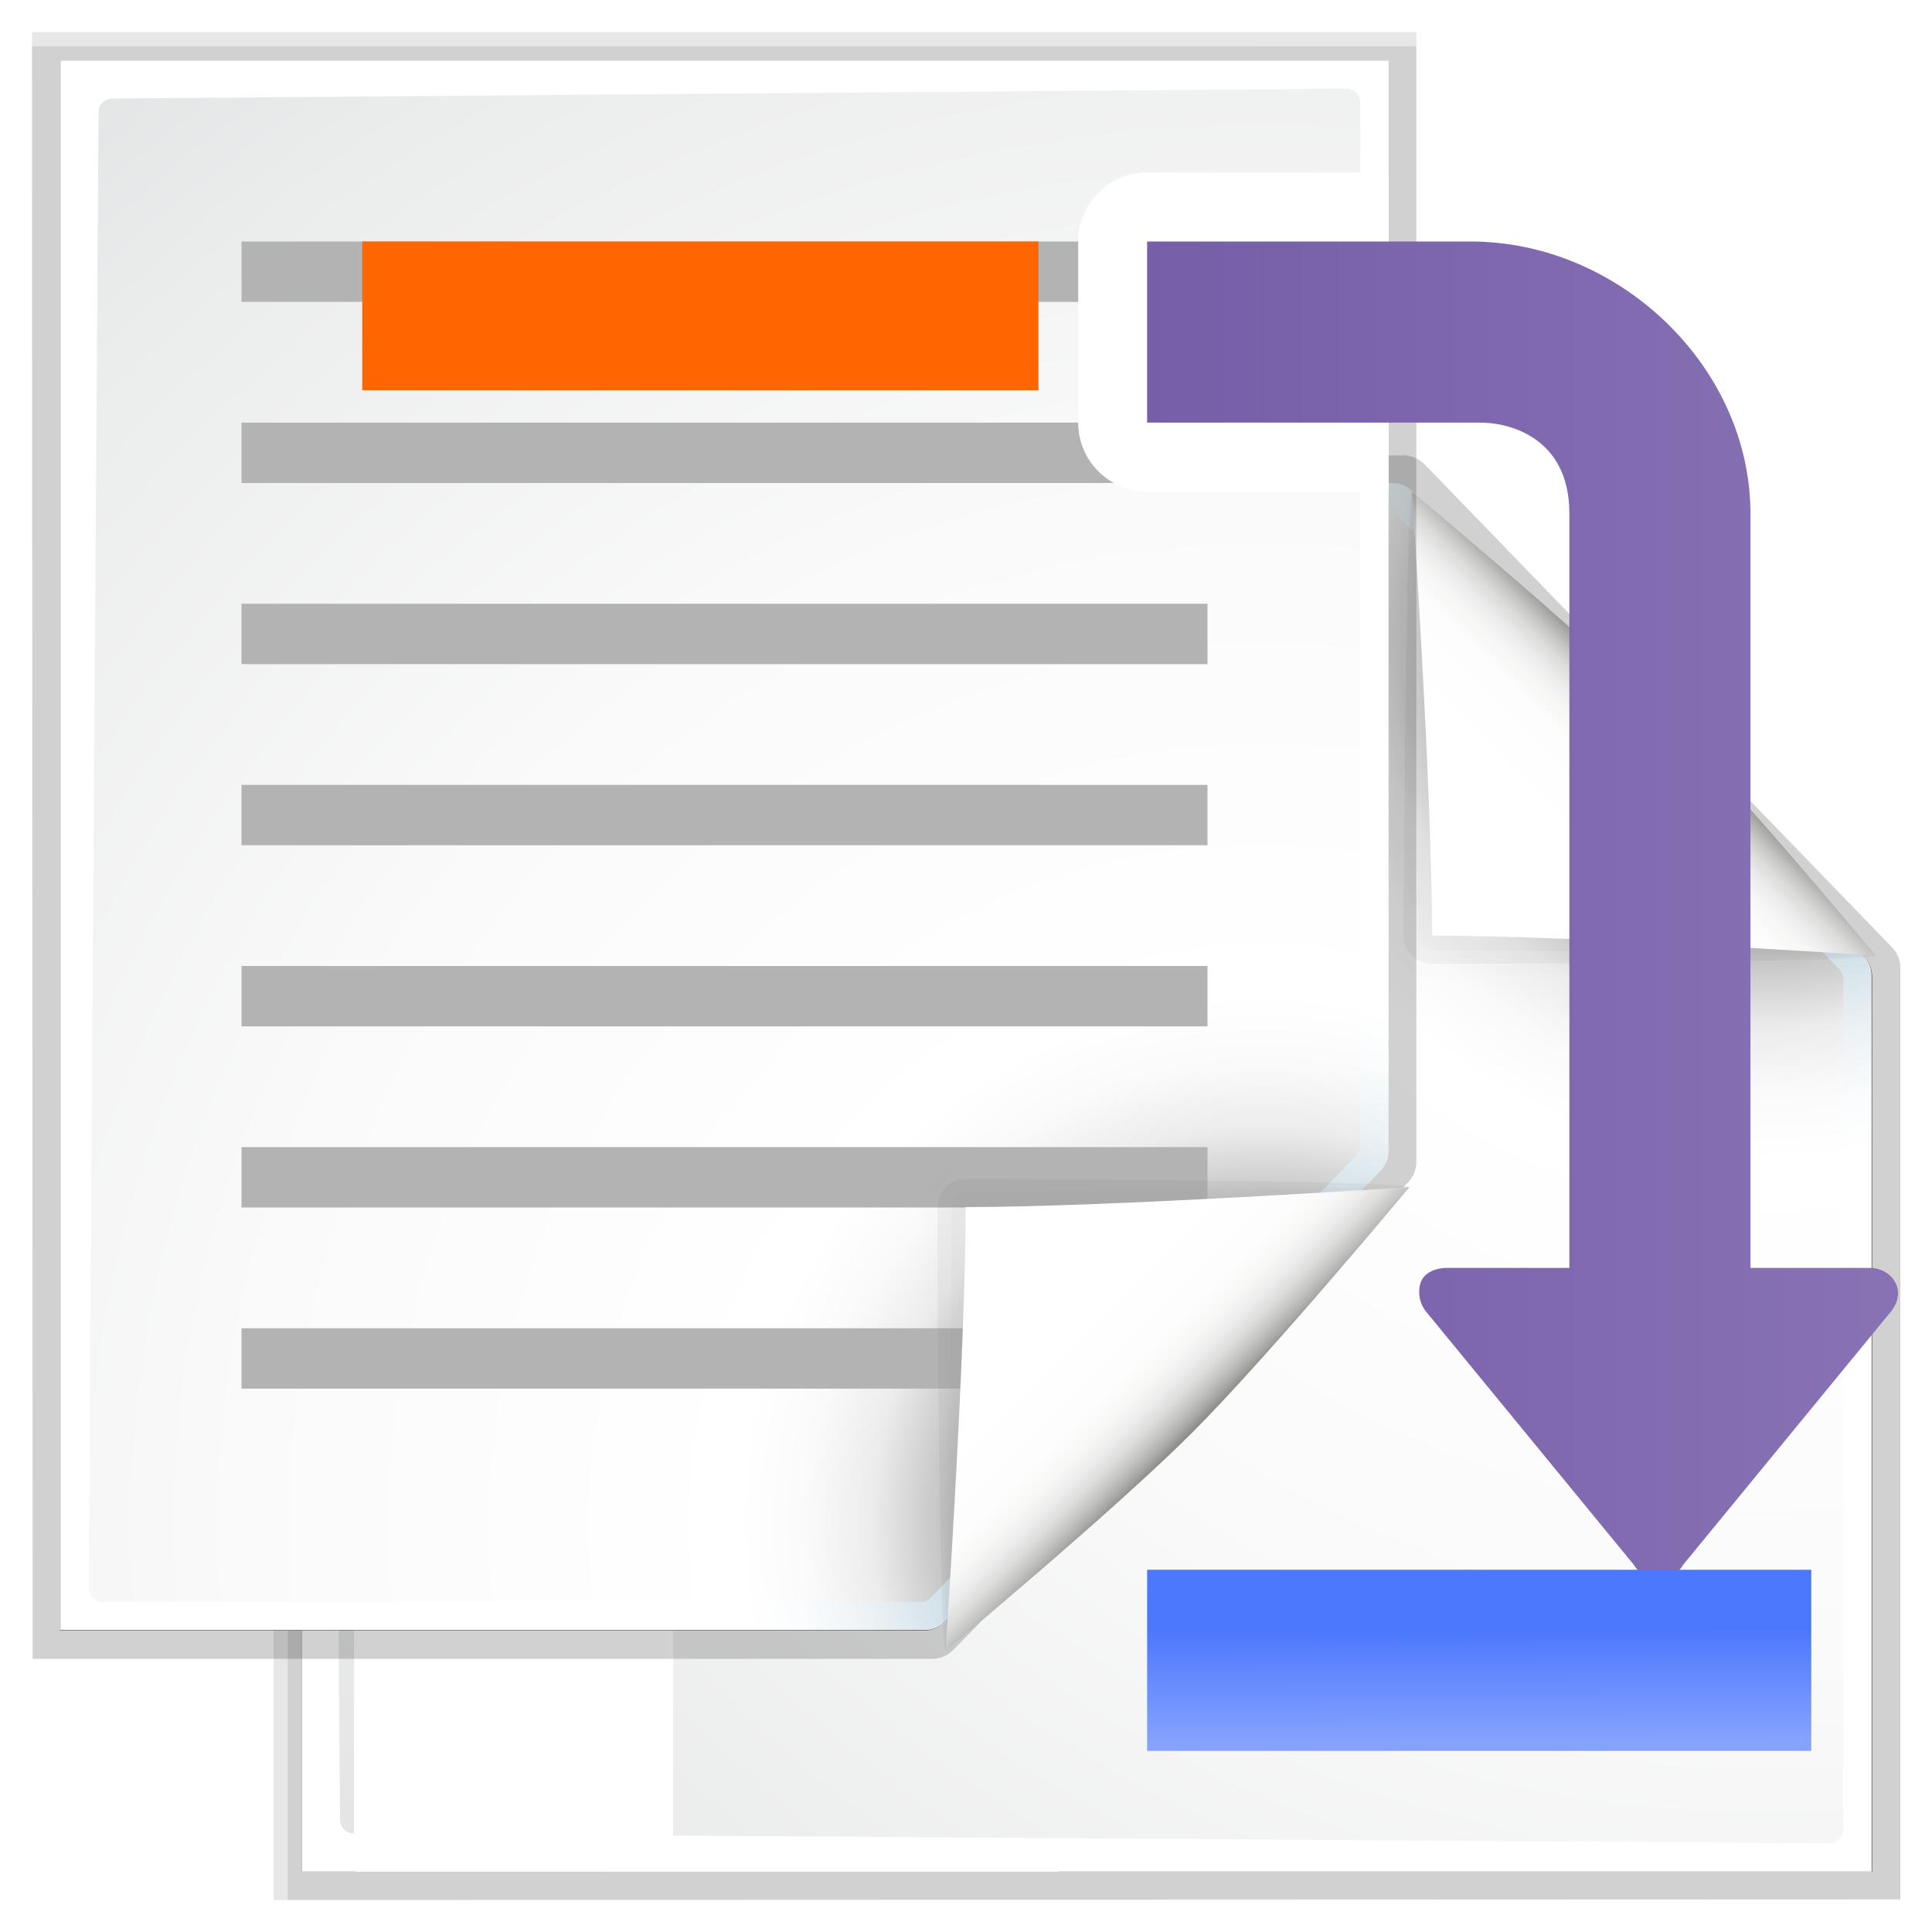 <svg enable-background="new 0 0 128 128" height="32" viewBox="0 0 32 32" width="32" xmlns="http://www.w3.org/2000/svg" xmlns:xlink="http://www.w3.org/1999/xlink"><linearGradient id="a" gradientUnits="userSpaceOnUse" x1="88.592" x2="71.262" y1="96.593" y2="79.263"><stop offset="0" stop-color="#fff"/><stop offset="1" stop-color="#555753"/></linearGradient><linearGradient id="b" gradientUnits="userSpaceOnUse" x1="85.22" x2="61.336" y1="93.22" y2="69.336"><stop offset="0"/><stop offset="1" stop-color="#393b38"/></linearGradient><linearGradient id="c" gradientUnits="userSpaceOnUse" x1="96" x2="88" y1="104" y2="96"><stop offset="0" stop-color="#888a85"/><stop offset=".007" stop-color="#8c8e89"/><stop offset=".067" stop-color="#abaca9"/><stop offset=".135" stop-color="#c5c6c4"/><stop offset=".211" stop-color="#dbdbda"/><stop offset=".301" stop-color="#ebebeb"/><stop offset=".412" stop-color="#f7f7f6"/><stop offset=".568" stop-color="#fdfdfd"/><stop offset="1" stop-color="#fff"/></linearGradient><radialGradient id="d" cx="102" cy="112.305" gradientTransform="matrix(.916 0 0 .919 -10.507 -4.254)" gradientUnits="userSpaceOnUse" r="139.559" xlink:href="#r"/><radialGradient id="e" cx="83.721" cy="99.808" fx="83.721" fy="99.808" gradientUnits="userSpaceOnUse" r="130.67" xlink:href="#q"/><filter id="f"><feGaussianBlur stdDeviation="1.039"/></filter><filter id="g"><feGaussianBlur stdDeviation=".501"/></filter><filter id="h"><feGaussianBlur stdDeviation=".408"/></filter><filter id="i"><feGaussianBlur stdDeviation=".49"/></filter><filter id="j"><feGaussianBlur stdDeviation=".906"/></filter><linearGradient id="k" gradientTransform="matrix(0 -1 -1 0 380.764 219.367)" gradientUnits="userSpaceOnUse" x1="182.283" x2="182.283" y1="238.969" y2="438.855"><stop offset="0" stop-color="#8e79b9"/><stop offset="1" stop-color="#462886"/></linearGradient><linearGradient id="l" gradientTransform="matrix(1.643 0 0 .771 -153.409 31.328)" gradientUnits="userSpaceOnUse" x1="154.252" x2="154.314" y1="99.39" y2="108.997"><stop offset="0" stop-color="#4c78fd"/><stop offset="1" stop-color="#85a2fe"/></linearGradient><radialGradient id="m" cx="102" cy="112.305" gradientTransform="matrix(0 .936 -.936 0 131.574 19.732)" gradientUnits="userSpaceOnUse" r="139.559" xlink:href="#q"/><radialGradient id="n" cx="102" cy="112.305" gradientTransform="matrix(0 .916 -.919 0 130.485 21.007)" gradientUnits="userSpaceOnUse" r="139.559" xlink:href="#r"/><radialGradient id="o" cx="84.523" cy="101.661" fx="84.523" fy="101.661" gradientUnits="userSpaceOnUse" r="130.67" xlink:href="#q"/><radialGradient id="p" cx="102" cy="112.305" gradientTransform="matrix(0 .936 -.936 0 131.49 19.133)" gradientUnits="userSpaceOnUse" r="139.559" xlink:href="#q"/><radialGradient id="q" cx="102" cy="112.305" gradientUnits="userSpaceOnUse" r="139.559"><stop offset="0" stop-color="#00537d"/><stop offset=".015" stop-color="#186389"/><stop offset=".056" stop-color="#558ca8"/><stop offset=".096" stop-color="#89afc3"/><stop offset=".136" stop-color="#b3ccd8"/><stop offset=".174" stop-color="#d4e2e9"/><stop offset=".21" stop-color="#ecf2f5"/><stop offset=".243" stop-color="#fafcfd"/><stop offset=".272" stop-color="#fff"/></radialGradient><radialGradient id="r" cx="102" cy="112.305" gradientUnits="userSpaceOnUse" r="139.559"><stop offset="0" stop-color="#535557"/><stop offset=".114" stop-color="#898a8c"/><stop offset=".203" stop-color="#ececec"/><stop offset=".236" stop-color="#fafafa"/><stop offset=".272" stop-color="#fff"/><stop offset=".531" stop-color="#fafafa"/><stop offset=".845" stop-color="#ebecec"/><stop offset="1" stop-color="#e1e2e3"/></radialGradient><g transform="scale(.25)"><g transform="matrix(-1 0 0 -1 144.084 156.599)"><path d="m20.832 9 .041 111.106h63.299c.53 0 1.039-.211 1.414-.586l32.828-31.934c.375-.375.586-.884.586-1.414v-77.172z" filter="url(#f)" opacity=".307" transform="matrix(0 .975 -.97 0 134.684 10.408)"/><path d="m20.832 9.966.041 110.141h63.299c.53 0 1.039-.211 1.414-.586l32.828-31.934c.375-.375.586-.884.586-1.414v-76.206z" filter="url(#f)" opacity=".307" transform="matrix(0 .975 -.97 0 134.684 10.408)"/><path d="m22.752 10.931v107.244l60.844-0c.53 0 1.039-.211 1.414-.586l31.484-30.872c.375-.375.586-.884.586-1.414v-74.372z" filter="url(#g)" opacity=".896" transform="matrix(0 .975 -.97 0 134.684 10.408)"/><path d="m124.084 32.599h-104v59.39c0 .496.198.973.549 1.324l29.871 30.737c.351.351.828.549 1.324.549h72.257z" fill="url(#m)"/><path d="m121.556 36.044c0-.505-.413-.916-.919-.916l-97.761-.655c-.507 0-.919.411-.919.916v56.339c0 .241.097.477.269.648l29.312 30.083c.172.171.408.269.65.269h69.105c.507 0 .919-.411.919-.916z" fill="url(#n)"/><g transform="matrix(0 .936 -.936 0 131.574 19.732)"><path d="m111.414 86.586c.25-.25-26.379-1.586-31.414-1.586-1.654 0-3 1.346-3 3 0 5.035 1.336 31.664 1.586 31.414z" fill="url(#a)" filter="url(#h)" opacity=".1"/><path d="m111.414 86.586c.375-.375-21.97-.586-31.414-.586-1.103 0-2 .897-2 2 0 9.444.211 31.789.586 31.414z" filter="url(#j)" opacity=".2"/><path d="m111.414 86.586c.239-.239-21.607.414-31.414.414-.553 0-1 .447-1 1 0 9.807-.653 31.653-.414 31.414z" fill="url(#b)" filter="url(#i)" opacity=".1"/><path d="m78.586 119.414s11.914-9.914 17.414-15.414 15.414-17.414 15.414-17.414-21.164 1.414-31.414 1.414c0 10.25-1.414 31.414-1.414 31.414z" fill="url(#c)"/></g><path d="m73.805 32a4.57 4.57 0 0 0 2.195.568h21.943a4.57 4.57 0 0 0 .039 0c-.056 0-.052 0.0.014 0 .634-.003 1.079.242 1.176.34.093.094.234.24.234 1.123v45.4h-3.494a4.57 4.57 0 0 0 -.006 0c-2.149.003-4.585.907-5.801 3.338-.876 1.752-.767 3.257-.229 4.748a4.57 4.57 0 0 0 1.039 2.238l13.594 16.566c.004.005.021.027.027.035l.061.072a4.57 4.57 0 0 0 .019.021 4.57 4.57 0 0 0 .094.133c-.115-.147-.138-.178-.174-.227.032.043.043.06.137.189a4.57 4.57 0 0 0 .08.107c1.386 1.808 2.772 2.539 5.127 2.539 2.354 0 3.741-.731 5.127-2.539a4.57 4.57 0 0 0 .088-.119c.093-.129.107-.148.135-.186-.033.044-.061.082-.174.229a4.57 4.57 0 0 0 .082-.117l-.078.104-.199.197a4.57 4.57 0 0 0 .287-.314 4.57 4.57 0 0 0 .004-.006 4.57 4.57 0 0 0 .01-.012 4.57 4.57 0 0 0 .002 0l.066-.08 8.769-10.687v-16.225c-.043-.001-.084-.006-.127-.006h-3.33v-45.4c0-.685-.038-1.361-.102-2.031zm17.172 57.82a4.57 4.57 0 0 0 .221.238c-.016-.015-.029-.028-.07-.07-.028-.028-.062-.064-.127-.137-.004-.004-.018-.024-.023-.031zm13.477 16.398a4.57 4.57 0 0 0 .109.154c-.012-.016-.025-.032-.037-.049-.03-.043-.055-.078-.072-.105z" fill="url(#p)" transform="translate(.084 .599)"/></g><g transform="translate(.801 1.853)"><path d="m23 9 .041 111.106h61.131c.53 0 1.039-.211 1.414-.586l30.895-31.934c.375-.375.586-.884.586-1.414v-77.172z" filter="url(#f)" opacity=".307" transform="matrix(.975 0 0 .97 -21.106 -8.454)"/><path d="m23 9.966.041 110.141h61.131c.53 0 1.039-.211 1.414-.586l30.895-31.934c.375-.375.586-.884.586-1.414v-76.206z" filter="url(#f)" opacity=".307" transform="matrix(.975 0 0 .97 -21.106 -8.454)"/><path d="m24.92 10.931v107.244l58.676-0c.53 0 1.039-.211 1.414-.586l29.551-30.872c.375-.375.586-.884.586-1.414v-74.372z" filter="url(#g)" opacity=".896" transform="matrix(.975 0 0 .97 -21.106 -8.454)"/><path d="m3.199 2.147v104h57.276c.496 0 .973-.198 1.324-.549l28.851-29.871c.351-.351.549-.828.549-1.324v-72.257z" fill="url(#e)"/><path d="m6.643 4.675c-.505 0-.916.413-.916.919l-.655 97.761c0 .507.411.919.916.919h54.224c.241 0 .477-.097.648-.269l28.198-29.312c.171-.172.269-.408.269-.65v-69.105c0-.507-.411-.919-.916-.919z" fill="url(#d)"/><g fill="#b3b3b3"><path d="m15.199 14.147h64v4h-64z"/><path d="m15.199 26.147h64v4h-64z"/><path d="m15.199 38.147h64v4h-64z"/><path d="m15.199 50.147h64v4h-64z"/><path d="m15.199 62.147h64v4h-64z"/><path d="m15.199 74.147h64v4h-64z"/><path d="m15.199 86.147h64v4h-64z"/></g><g transform="matrix(.936 0 0 .936 -11.706 -4.248)"><path d="m111.414 86.586c.25-.25-26.379-1.586-31.414-1.586-1.654 0-3 1.346-3 3 0 5.035 1.336 31.664 1.586 31.414z" fill="url(#a)" filter="url(#h)" opacity=".1"/><path d="m111.414 86.586c.375-.375-21.97-.586-31.414-.586-1.103 0-2 .897-2 2 0 9.444.211 31.789.586 31.414z" filter="url(#j)" opacity=".2"/><path d="m111.414 86.586c.239-.239-21.607.414-31.414.414-.553 0-1 .447-1 1 0 9.807-.653 31.653-.414 31.414z" fill="url(#b)" filter="url(#i)" opacity=".1"/><path d="m78.586 119.414s11.914-9.914 17.414-15.414 15.414-17.414 15.414-17.414-21.164 1.414-31.414 1.414c0 10.25-1.414 31.414-1.414 31.414z" fill="url(#c)"/></g><path d="m23.199 14.147h44.801v9.853h-44.801z" fill="#f60"/><path d="m76 11.432a4.57 4.57 0 0 0 -4.568 4.568v12a4.57 4.57 0 0 0 4.568 4.568h16v-21.137z" fill="url(#o)" transform="translate(-.801 -1.853)"/></g><path d="m76 16v12h21.943c.011-0.0.021 0.0.031 0 1.672-.008 3.311.554 4.438 1.688 1.134 1.141 1.562 2.677 1.562 4.344v49.969h-8.063c-.911.001-1.499.372-1.719.812-.28.559-.203 1.406.188 1.938v.031s.027.025.031.031l13.719 16.719.031.031c.033.041.064.082.094.125.022.031.043.062.062.094.022.029.041.064.062.094.329.43.964.75 1.5.75.536 0 1.171-.32 1.5-.75.021-.03.04-.065.062-.094.02-.032.041-.063.062-.094l.094-.125.031-.031 13.719-16.719.031-.031v-.031c.222-.299.361-.652.375-1.031.029-.901-.801-1.721-1.875-1.719h-7.906v-49.969c0-9.739-8.704-18.031-18.531-18.031z" fill="url(#k)"/><path d="m76 104h44v12h-44z" fill="url(#l)"/></g></svg>